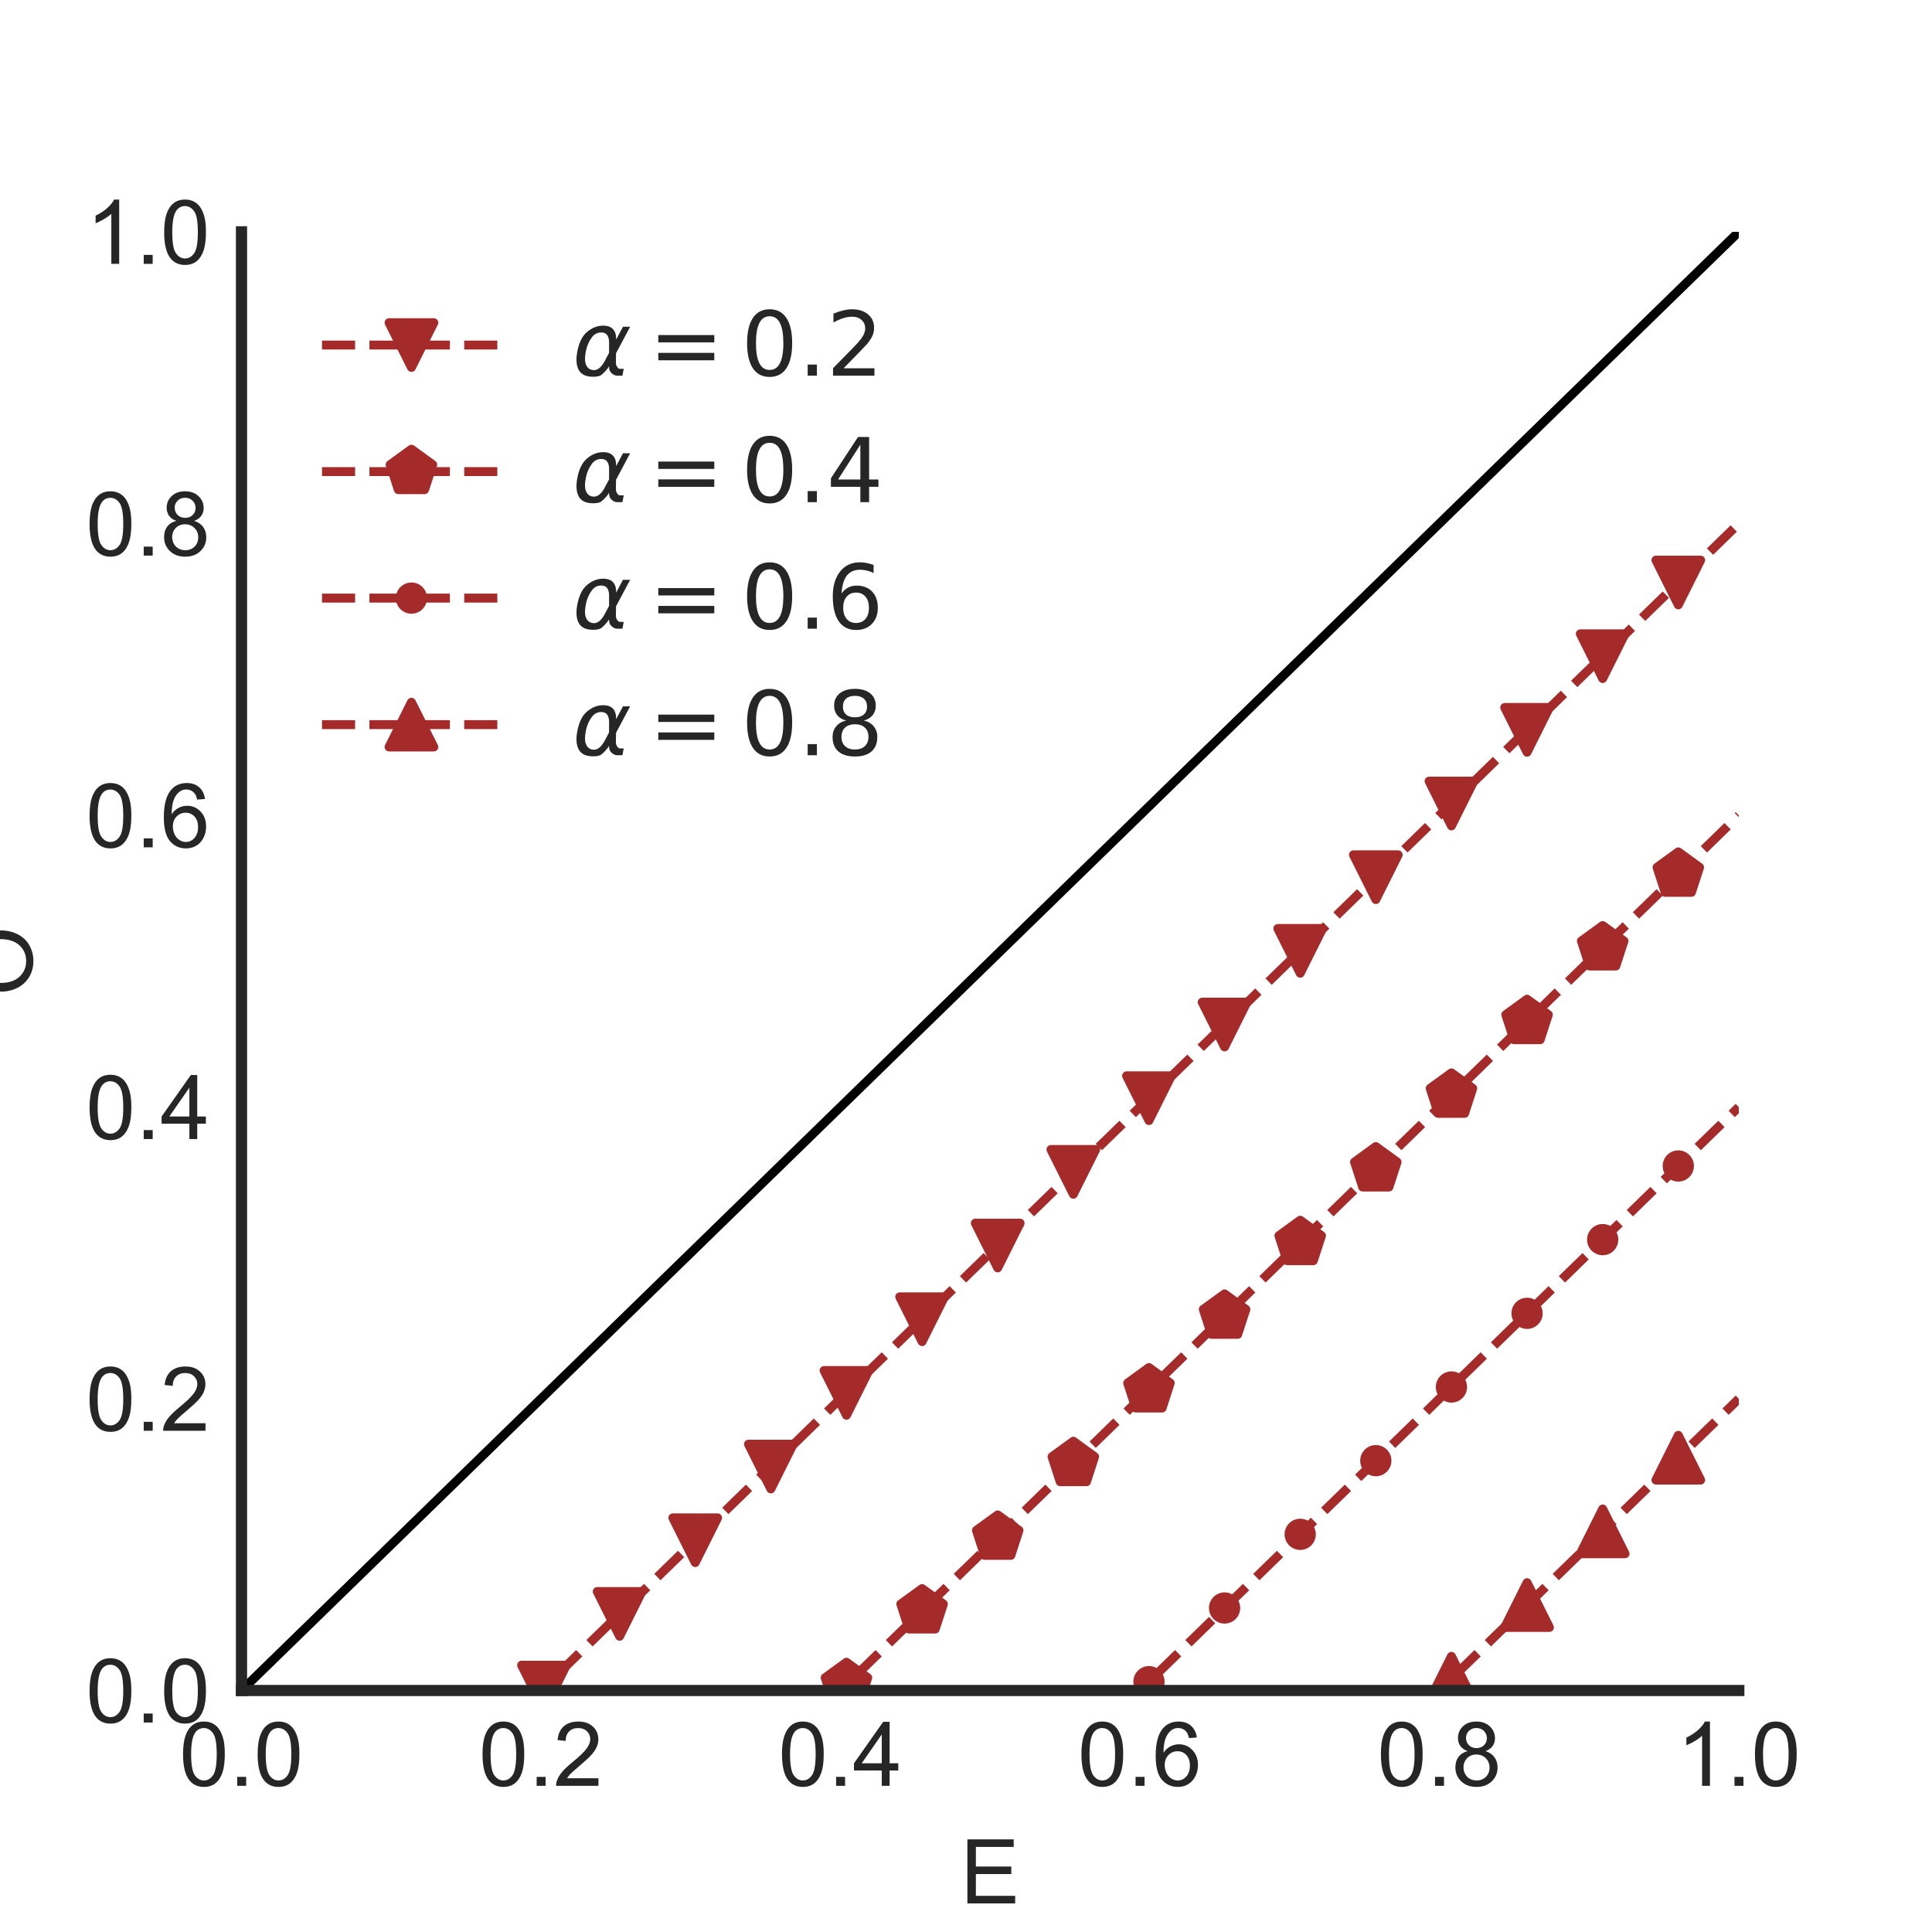 <?xml version="1.0" encoding="utf-8" standalone="no"?>
<!DOCTYPE svg PUBLIC "-//W3C//DTD SVG 1.1//EN"
  "http://www.w3.org/Graphics/SVG/1.1/DTD/svg11.dtd">
<!-- Created with matplotlib (http://matplotlib.org/) -->
<svg height="216pt" version="1.1" viewBox="0 0 216 216" width="216pt" xmlns="http://www.w3.org/2000/svg" xmlns:xlink="http://www.w3.org/1999/xlink">
 <defs>
  <style type="text/css">
*{stroke-linecap:butt;stroke-linejoin:round;}
  </style>
 </defs>
 <g id="figure_1">
  <g id="patch_1">
   <path d="M 0 216 
L 216 216 
L 216 0 
L 0 0 
z
" style="fill:none;opacity:0;"/>
  </g>
  <g id="axes_1">
   <g id="patch_2">
    <path d="M 27 189 
L 194.4 189 
L 194.4 25.92 
L 27 25.92 
z
" style="fill:none;"/>
   </g>
   <g id="line2d_1">
    <path clip-path="url(#p168c850a18)" d="M 27 189 
L 28.691 187.353 
L 30.382 185.705 
L 32.073 184.058 
L 33.764 182.411 
L 35.455 180.764 
L 37.145 179.116 
L 38.836 177.469 
L 40.527 175.822 
L 42.218 174.175 
L 43.909 172.527 
L 45.6 170.88 
L 47.291 169.233 
L 48.982 167.585 
L 50.673 165.938 
L 52.364 164.291 
L 54.055 162.644 
L 55.745 160.996 
L 57.436 159.349 
L 59.127 157.702 
L 60.818 156.055 
L 62.509 154.407 
L 64.2 152.76 
L 65.891 151.113 
L 67.582 149.465 
L 69.273 147.818 
L 70.964 146.171 
L 72.655 144.524 
L 74.345 142.876 
L 76.036 141.229 
L 77.727 139.582 
L 79.418 137.935 
L 81.109 136.287 
L 82.8 134.64 
L 84.491 132.993 
L 86.182 131.345 
L 87.873 129.698 
L 89.564 128.051 
L 91.255 126.404 
L 92.945 124.756 
L 94.636 123.109 
L 96.327 121.462 
L 98.018 119.815 
L 99.709 118.167 
L 101.4 116.52 
L 103.091 114.873 
L 104.782 113.225 
L 106.473 111.578 
L 108.164 109.931 
L 109.855 108.284 
L 111.545 106.636 
L 113.236 104.989 
L 114.927 103.342 
L 116.618 101.695 
L 118.309 100.047 
L 120 98.4 
L 121.691 96.753 
L 123.382 95.105 
L 125.073 93.458 
L 126.764 91.811 
L 128.455 90.164 
L 130.145 88.516 
L 131.836 86.869 
L 133.527 85.222 
L 135.218 83.575 
L 136.909 81.927 
L 138.6 80.28 
L 140.291 78.633 
L 141.982 76.985 
L 143.673 75.338 
L 145.364 73.691 
L 147.055 72.044 
L 148.745 70.396 
L 150.436 68.749 
L 152.127 67.102 
L 153.818 65.455 
L 155.509 63.807 
L 157.2 62.16 
L 158.891 60.513 
L 160.582 58.865 
L 162.273 57.218 
L 163.964 55.571 
L 165.655 53.924 
L 167.345 52.276 
L 169.036 50.629 
L 170.727 48.982 
L 172.418 47.335 
L 174.109 45.687 
L 175.8 44.04 
L 177.491 42.393 
L 179.182 40.745 
L 180.873 39.098 
L 182.564 37.451 
L 184.255 35.804 
L 185.945 34.156 
L 187.636 32.509 
L 189.327 30.862 
L 191.018 29.215 
L 192.709 27.567 
L 194.4 25.92 
" style="fill:none;stroke:#000000;stroke-linecap:round;"/>
   </g>
   <g id="line2d_2">
    <path clip-path="url(#p168c850a18)" d="M 31.738 217 
L 32.073 216.674 
L 33.764 215.027 
L 35.455 213.38 
L 37.145 211.732 
L 38.836 210.085 
L 40.527 208.438 
L 42.218 206.791 
L 43.909 205.143 
L 45.6 203.496 
L 47.291 201.849 
L 48.982 200.201 
L 50.673 198.554 
L 52.364 196.907 
L 54.055 195.26 
L 55.745 193.612 
L 57.436 191.965 
L 59.127 190.318 
L 60.818 188.671 
L 62.509 187.023 
L 64.2 185.376 
L 65.891 183.729 
L 67.582 182.081 
L 69.273 180.434 
L 70.964 178.787 
L 72.655 177.14 
L 74.345 175.492 
L 76.036 173.845 
L 77.727 172.198 
L 79.418 170.551 
L 81.109 168.903 
L 82.8 167.256 
L 84.491 165.609 
L 86.182 163.961 
L 87.873 162.314 
L 89.564 160.667 
L 91.255 159.02 
L 92.945 157.372 
L 94.636 155.725 
L 96.327 154.078 
L 98.018 152.431 
L 99.709 150.783 
L 101.4 149.136 
L 103.091 147.489 
L 104.782 145.841 
L 106.473 144.194 
L 108.164 142.547 
L 109.855 140.9 
L 111.545 139.252 
L 113.236 137.605 
L 114.927 135.958 
L 116.618 134.311 
L 118.309 132.663 
L 120 131.016 
L 121.691 129.369 
L 123.382 127.721 
L 125.073 126.074 
L 126.764 124.427 
L 128.455 122.78 
L 130.145 121.132 
L 131.836 119.485 
L 133.527 117.838 
L 135.218 116.191 
L 136.909 114.543 
L 138.6 112.896 
L 140.291 111.249 
L 141.982 109.601 
L 143.673 107.954 
L 145.364 106.307 
L 147.055 104.66 
L 148.745 103.012 
L 150.436 101.365 
L 152.127 99.718 
L 153.818 98.071 
L 155.509 96.423 
L 157.2 94.776 
L 158.891 93.129 
L 160.582 91.481 
L 162.273 89.834 
L 163.964 88.187 
L 165.655 86.54 
L 167.345 84.892 
L 169.036 83.245 
L 170.727 81.598 
L 172.418 79.951 
L 174.109 78.303 
L 175.8 76.656 
L 177.491 75.009 
L 179.182 73.361 
L 180.873 71.714 
L 182.564 70.067 
L 184.255 68.42 
L 185.945 66.772 
L 187.636 65.125 
L 189.327 63.478 
L 191.018 61.831 
L 192.709 60.183 
L 194.4 58.536 
" style="fill:none;stroke:#a52a2a;stroke-dasharray:3.7,1.6;stroke-dashoffset:0;"/>
    <defs>
     <path d="M -0 2.5 
L 2.5 -2.5 
L -2.5 -2.5 
z
" id="m383e0cfd76" style="stroke:#a52a2a;stroke-linejoin:miter;"/>
    </defs>
    <g clip-path="url(#p168c850a18)">
     <use style="fill:#a52a2a;stroke:#a52a2a;stroke-linejoin:miter;" x="27" xlink:href="#m383e0cfd76" y="221.616"/>
     <use style="fill:#a52a2a;stroke:#a52a2a;stroke-linejoin:miter;" x="35.455" xlink:href="#m383e0cfd76" y="213.38"/>
     <use style="fill:#a52a2a;stroke:#a52a2a;stroke-linejoin:miter;" x="43.909" xlink:href="#m383e0cfd76" y="205.143"/>
     <use style="fill:#a52a2a;stroke:#a52a2a;stroke-linejoin:miter;" x="52.364" xlink:href="#m383e0cfd76" y="196.907"/>
     <use style="fill:#a52a2a;stroke:#a52a2a;stroke-linejoin:miter;" x="60.818" xlink:href="#m383e0cfd76" y="188.671"/>
     <use style="fill:#a52a2a;stroke:#a52a2a;stroke-linejoin:miter;" x="69.273" xlink:href="#m383e0cfd76" y="180.434"/>
     <use style="fill:#a52a2a;stroke:#a52a2a;stroke-linejoin:miter;" x="77.727" xlink:href="#m383e0cfd76" y="172.198"/>
     <use style="fill:#a52a2a;stroke:#a52a2a;stroke-linejoin:miter;" x="86.182" xlink:href="#m383e0cfd76" y="163.961"/>
     <use style="fill:#a52a2a;stroke:#a52a2a;stroke-linejoin:miter;" x="94.636" xlink:href="#m383e0cfd76" y="155.725"/>
     <use style="fill:#a52a2a;stroke:#a52a2a;stroke-linejoin:miter;" x="103.091" xlink:href="#m383e0cfd76" y="147.489"/>
     <use style="fill:#a52a2a;stroke:#a52a2a;stroke-linejoin:miter;" x="111.545" xlink:href="#m383e0cfd76" y="139.252"/>
     <use style="fill:#a52a2a;stroke:#a52a2a;stroke-linejoin:miter;" x="120" xlink:href="#m383e0cfd76" y="131.016"/>
     <use style="fill:#a52a2a;stroke:#a52a2a;stroke-linejoin:miter;" x="128.455" xlink:href="#m383e0cfd76" y="122.78"/>
     <use style="fill:#a52a2a;stroke:#a52a2a;stroke-linejoin:miter;" x="136.909" xlink:href="#m383e0cfd76" y="114.543"/>
     <use style="fill:#a52a2a;stroke:#a52a2a;stroke-linejoin:miter;" x="145.364" xlink:href="#m383e0cfd76" y="106.307"/>
     <use style="fill:#a52a2a;stroke:#a52a2a;stroke-linejoin:miter;" x="153.818" xlink:href="#m383e0cfd76" y="98.071"/>
     <use style="fill:#a52a2a;stroke:#a52a2a;stroke-linejoin:miter;" x="162.273" xlink:href="#m383e0cfd76" y="89.834"/>
     <use style="fill:#a52a2a;stroke:#a52a2a;stroke-linejoin:miter;" x="170.727" xlink:href="#m383e0cfd76" y="81.598"/>
     <use style="fill:#a52a2a;stroke:#a52a2a;stroke-linejoin:miter;" x="179.182" xlink:href="#m383e0cfd76" y="73.361"/>
     <use style="fill:#a52a2a;stroke:#a52a2a;stroke-linejoin:miter;" x="187.636" xlink:href="#m383e0cfd76" y="65.125"/>
    </g>
   </g>
   <g id="line2d_3">
    <path clip-path="url(#p168c850a18)" d="M 65.218 217 
L 65.891 216.345 
L 67.582 214.697 
L 69.273 213.05 
L 70.964 211.403 
L 72.655 209.756 
L 74.345 208.108 
L 76.036 206.461 
L 77.727 204.814 
L 79.418 203.167 
L 81.109 201.519 
L 82.8 199.872 
L 84.491 198.225 
L 86.182 196.577 
L 87.873 194.93 
L 89.564 193.283 
L 91.255 191.636 
L 92.945 189.988 
L 94.636 188.341 
L 96.327 186.694 
L 98.018 185.047 
L 99.709 183.399 
L 101.4 181.752 
L 103.091 180.105 
L 104.782 178.457 
L 106.473 176.81 
L 108.164 175.163 
L 109.855 173.516 
L 111.545 171.868 
L 113.236 170.221 
L 114.927 168.574 
L 116.618 166.927 
L 118.309 165.279 
L 120 163.632 
L 121.691 161.985 
L 123.382 160.337 
L 125.073 158.69 
L 126.764 157.043 
L 128.455 155.396 
L 130.145 153.748 
L 131.836 152.101 
L 133.527 150.454 
L 135.218 148.807 
L 136.909 147.159 
L 138.6 145.512 
L 140.291 143.865 
L 141.982 142.217 
L 143.673 140.57 
L 145.364 138.923 
L 147.055 137.276 
L 148.745 135.628 
L 150.436 133.981 
L 152.127 132.334 
L 153.818 130.687 
L 155.509 129.039 
L 157.2 127.392 
L 158.891 125.745 
L 160.582 124.097 
L 162.273 122.45 
L 163.964 120.803 
L 165.655 119.156 
L 167.345 117.508 
L 169.036 115.861 
L 170.727 114.214 
L 172.418 112.567 
L 174.109 110.919 
L 175.8 109.272 
L 177.491 107.625 
L 179.182 105.977 
L 180.873 104.33 
L 182.564 102.683 
L 184.255 101.036 
L 185.945 99.388 
L 187.636 97.741 
L 189.327 96.094 
L 191.018 94.447 
L 192.709 92.799 
L 194.4 91.152 
" style="fill:none;stroke:#a52a2a;stroke-dasharray:3.7,1.6;stroke-dashoffset:0;"/>
    <defs>
     <path d="M 0 -2.5 
L -2.378 -0.773 
L -1.469 2.023 
L 1.469 2.023 
L 2.378 -0.773 
z
" id="mb0b0813539" style="stroke:#a52a2a;stroke-linejoin:miter;"/>
    </defs>
    <g clip-path="url(#p168c850a18)">
     <use style="fill:#a52a2a;stroke:#a52a2a;stroke-linejoin:miter;" x="27" xlink:href="#mb0b0813539" y="254.232"/>
     <use style="fill:#a52a2a;stroke:#a52a2a;stroke-linejoin:miter;" x="35.455" xlink:href="#mb0b0813539" y="245.996"/>
     <use style="fill:#a52a2a;stroke:#a52a2a;stroke-linejoin:miter;" x="43.909" xlink:href="#mb0b0813539" y="237.759"/>
     <use style="fill:#a52a2a;stroke:#a52a2a;stroke-linejoin:miter;" x="52.364" xlink:href="#mb0b0813539" y="229.523"/>
     <use style="fill:#a52a2a;stroke:#a52a2a;stroke-linejoin:miter;" x="60.818" xlink:href="#mb0b0813539" y="221.287"/>
     <use style="fill:#a52a2a;stroke:#a52a2a;stroke-linejoin:miter;" x="69.273" xlink:href="#mb0b0813539" y="213.05"/>
     <use style="fill:#a52a2a;stroke:#a52a2a;stroke-linejoin:miter;" x="77.727" xlink:href="#mb0b0813539" y="204.814"/>
     <use style="fill:#a52a2a;stroke:#a52a2a;stroke-linejoin:miter;" x="86.182" xlink:href="#mb0b0813539" y="196.577"/>
     <use style="fill:#a52a2a;stroke:#a52a2a;stroke-linejoin:miter;" x="94.636" xlink:href="#mb0b0813539" y="188.341"/>
     <use style="fill:#a52a2a;stroke:#a52a2a;stroke-linejoin:miter;" x="103.091" xlink:href="#mb0b0813539" y="180.105"/>
     <use style="fill:#a52a2a;stroke:#a52a2a;stroke-linejoin:miter;" x="111.545" xlink:href="#mb0b0813539" y="171.868"/>
     <use style="fill:#a52a2a;stroke:#a52a2a;stroke-linejoin:miter;" x="120" xlink:href="#mb0b0813539" y="163.632"/>
     <use style="fill:#a52a2a;stroke:#a52a2a;stroke-linejoin:miter;" x="128.455" xlink:href="#mb0b0813539" y="155.396"/>
     <use style="fill:#a52a2a;stroke:#a52a2a;stroke-linejoin:miter;" x="136.909" xlink:href="#mb0b0813539" y="147.159"/>
     <use style="fill:#a52a2a;stroke:#a52a2a;stroke-linejoin:miter;" x="145.364" xlink:href="#mb0b0813539" y="138.923"/>
     <use style="fill:#a52a2a;stroke:#a52a2a;stroke-linejoin:miter;" x="153.818" xlink:href="#mb0b0813539" y="130.687"/>
     <use style="fill:#a52a2a;stroke:#a52a2a;stroke-linejoin:miter;" x="162.273" xlink:href="#mb0b0813539" y="122.45"/>
     <use style="fill:#a52a2a;stroke:#a52a2a;stroke-linejoin:miter;" x="170.727" xlink:href="#mb0b0813539" y="114.214"/>
     <use style="fill:#a52a2a;stroke:#a52a2a;stroke-linejoin:miter;" x="179.182" xlink:href="#mb0b0813539" y="105.977"/>
     <use style="fill:#a52a2a;stroke:#a52a2a;stroke-linejoin:miter;" x="187.636" xlink:href="#mb0b0813539" y="97.741"/>
    </g>
   </g>
   <g id="line2d_4">
    <path clip-path="url(#p168c850a18)" d="M 98.698 217 
L 99.709 216.015 
L 101.4 214.368 
L 103.091 212.721 
L 104.782 211.073 
L 106.473 209.426 
L 108.164 207.779 
L 109.855 206.132 
L 111.545 204.484 
L 113.236 202.837 
L 114.927 201.19 
L 116.618 199.543 
L 118.309 197.895 
L 120 196.248 
L 121.691 194.601 
L 123.382 192.953 
L 125.073 191.306 
L 126.764 189.659 
L 128.455 188.012 
L 130.145 186.364 
L 131.836 184.717 
L 133.527 183.07 
L 135.218 181.423 
L 136.909 179.775 
L 138.6 178.128 
L 140.291 176.481 
L 141.982 174.833 
L 143.673 173.186 
L 145.364 171.539 
L 147.055 169.892 
L 148.745 168.244 
L 150.436 166.597 
L 152.127 164.95 
L 153.818 163.303 
L 155.509 161.655 
L 157.2 160.008 
L 158.891 158.361 
L 160.582 156.713 
L 162.273 155.066 
L 163.964 153.419 
L 165.655 151.772 
L 167.345 150.124 
L 169.036 148.477 
L 170.727 146.83 
L 172.418 145.183 
L 174.109 143.535 
L 175.8 141.888 
L 177.491 140.241 
L 179.182 138.593 
L 180.873 136.946 
L 182.564 135.299 
L 184.255 133.652 
L 185.945 132.004 
L 187.636 130.357 
L 189.327 128.71 
L 191.018 127.063 
L 192.709 125.415 
L 194.4 123.768 
" style="fill:none;stroke:#a52a2a;stroke-dasharray:3.7,1.6;stroke-dashoffset:0;"/>
    <defs>
     <path d="M 0 1.25 
C 0.332 1.25 0.649 1.118 0.884 0.884 
C 1.118 0.649 1.25 0.332 1.25 0 
C 1.25 -0.332 1.118 -0.649 0.884 -0.884 
C 0.649 -1.118 0.332 -1.25 0 -1.25 
C -0.332 -1.25 -0.649 -1.118 -0.884 -0.884 
C -1.118 -0.649 -1.25 -0.332 -1.25 0 
C -1.25 0.332 -1.118 0.649 -0.884 0.884 
C -0.649 1.118 -0.332 1.25 0 1.25 
z
" id="m3b4fd048f1" style="stroke:#a52a2a;"/>
    </defs>
    <g clip-path="url(#p168c850a18)">
     <use style="fill:#a52a2a;stroke:#a52a2a;" x="27" xlink:href="#m3b4fd048f1" y="286.848"/>
     <use style="fill:#a52a2a;stroke:#a52a2a;" x="35.455" xlink:href="#m3b4fd048f1" y="278.612"/>
     <use style="fill:#a52a2a;stroke:#a52a2a;" x="43.909" xlink:href="#m3b4fd048f1" y="270.375"/>
     <use style="fill:#a52a2a;stroke:#a52a2a;" x="52.364" xlink:href="#m3b4fd048f1" y="262.139"/>
     <use style="fill:#a52a2a;stroke:#a52a2a;" x="60.818" xlink:href="#m3b4fd048f1" y="253.903"/>
     <use style="fill:#a52a2a;stroke:#a52a2a;" x="69.273" xlink:href="#m3b4fd048f1" y="245.666"/>
     <use style="fill:#a52a2a;stroke:#a52a2a;" x="77.727" xlink:href="#m3b4fd048f1" y="237.43"/>
     <use style="fill:#a52a2a;stroke:#a52a2a;" x="86.182" xlink:href="#m3b4fd048f1" y="229.193"/>
     <use style="fill:#a52a2a;stroke:#a52a2a;" x="94.636" xlink:href="#m3b4fd048f1" y="220.957"/>
     <use style="fill:#a52a2a;stroke:#a52a2a;" x="103.091" xlink:href="#m3b4fd048f1" y="212.721"/>
     <use style="fill:#a52a2a;stroke:#a52a2a;" x="111.545" xlink:href="#m3b4fd048f1" y="204.484"/>
     <use style="fill:#a52a2a;stroke:#a52a2a;" x="120" xlink:href="#m3b4fd048f1" y="196.248"/>
     <use style="fill:#a52a2a;stroke:#a52a2a;" x="128.455" xlink:href="#m3b4fd048f1" y="188.012"/>
     <use style="fill:#a52a2a;stroke:#a52a2a;" x="136.909" xlink:href="#m3b4fd048f1" y="179.775"/>
     <use style="fill:#a52a2a;stroke:#a52a2a;" x="145.364" xlink:href="#m3b4fd048f1" y="171.539"/>
     <use style="fill:#a52a2a;stroke:#a52a2a;" x="153.818" xlink:href="#m3b4fd048f1" y="163.303"/>
     <use style="fill:#a52a2a;stroke:#a52a2a;" x="162.273" xlink:href="#m3b4fd048f1" y="155.066"/>
     <use style="fill:#a52a2a;stroke:#a52a2a;" x="170.727" xlink:href="#m3b4fd048f1" y="146.83"/>
     <use style="fill:#a52a2a;stroke:#a52a2a;" x="179.182" xlink:href="#m3b4fd048f1" y="138.593"/>
     <use style="fill:#a52a2a;stroke:#a52a2a;" x="187.636" xlink:href="#m3b4fd048f1" y="130.357"/>
    </g>
   </g>
   <g id="line2d_5">
    <path clip-path="url(#p168c850a18)" d="M 132.178 217 
L 133.527 215.686 
L 135.218 214.039 
L 136.909 212.391 
L 138.6 210.744 
L 140.291 209.097 
L 141.982 207.449 
L 143.673 205.802 
L 145.364 204.155 
L 147.055 202.508 
L 148.745 200.86 
L 150.436 199.213 
L 152.127 197.566 
L 153.818 195.919 
L 155.509 194.271 
L 157.2 192.624 
L 158.891 190.977 
L 160.582 189.329 
L 162.273 187.682 
L 163.964 186.035 
L 165.655 184.388 
L 167.345 182.74 
L 169.036 181.093 
L 170.727 179.446 
L 172.418 177.799 
L 174.109 176.151 
L 175.8 174.504 
L 177.491 172.857 
L 179.182 171.209 
L 180.873 169.562 
L 182.564 167.915 
L 184.255 166.268 
L 185.945 164.62 
L 187.636 162.973 
L 189.327 161.326 
L 191.018 159.679 
L 192.709 158.031 
L 194.4 156.384 
" style="fill:none;stroke:#a52a2a;stroke-dasharray:3.7,1.6;stroke-dashoffset:0;"/>
    <defs>
     <path d="M 0 -2.5 
L -2.5 2.5 
L 2.5 2.5 
z
" id="m8cb37c0031" style="stroke:#a52a2a;stroke-linejoin:miter;"/>
    </defs>
    <g clip-path="url(#p168c850a18)">
     <use style="fill:#a52a2a;stroke:#a52a2a;stroke-linejoin:miter;" x="27" xlink:href="#m8cb37c0031" y="319.464"/>
     <use style="fill:#a52a2a;stroke:#a52a2a;stroke-linejoin:miter;" x="35.455" xlink:href="#m8cb37c0031" y="311.228"/>
     <use style="fill:#a52a2a;stroke:#a52a2a;stroke-linejoin:miter;" x="43.909" xlink:href="#m8cb37c0031" y="302.991"/>
     <use style="fill:#a52a2a;stroke:#a52a2a;stroke-linejoin:miter;" x="52.364" xlink:href="#m8cb37c0031" y="294.755"/>
     <use style="fill:#a52a2a;stroke:#a52a2a;stroke-linejoin:miter;" x="60.818" xlink:href="#m8cb37c0031" y="286.519"/>
     <use style="fill:#a52a2a;stroke:#a52a2a;stroke-linejoin:miter;" x="69.273" xlink:href="#m8cb37c0031" y="278.282"/>
     <use style="fill:#a52a2a;stroke:#a52a2a;stroke-linejoin:miter;" x="77.727" xlink:href="#m8cb37c0031" y="270.046"/>
     <use style="fill:#a52a2a;stroke:#a52a2a;stroke-linejoin:miter;" x="86.182" xlink:href="#m8cb37c0031" y="261.809"/>
     <use style="fill:#a52a2a;stroke:#a52a2a;stroke-linejoin:miter;" x="94.636" xlink:href="#m8cb37c0031" y="253.573"/>
     <use style="fill:#a52a2a;stroke:#a52a2a;stroke-linejoin:miter;" x="103.091" xlink:href="#m8cb37c0031" y="245.337"/>
     <use style="fill:#a52a2a;stroke:#a52a2a;stroke-linejoin:miter;" x="111.545" xlink:href="#m8cb37c0031" y="237.1"/>
     <use style="fill:#a52a2a;stroke:#a52a2a;stroke-linejoin:miter;" x="120" xlink:href="#m8cb37c0031" y="228.864"/>
     <use style="fill:#a52a2a;stroke:#a52a2a;stroke-linejoin:miter;" x="128.455" xlink:href="#m8cb37c0031" y="220.628"/>
     <use style="fill:#a52a2a;stroke:#a52a2a;stroke-linejoin:miter;" x="136.909" xlink:href="#m8cb37c0031" y="212.391"/>
     <use style="fill:#a52a2a;stroke:#a52a2a;stroke-linejoin:miter;" x="145.364" xlink:href="#m8cb37c0031" y="204.155"/>
     <use style="fill:#a52a2a;stroke:#a52a2a;stroke-linejoin:miter;" x="153.818" xlink:href="#m8cb37c0031" y="195.919"/>
     <use style="fill:#a52a2a;stroke:#a52a2a;stroke-linejoin:miter;" x="162.273" xlink:href="#m8cb37c0031" y="187.682"/>
     <use style="fill:#a52a2a;stroke:#a52a2a;stroke-linejoin:miter;" x="170.727" xlink:href="#m8cb37c0031" y="179.446"/>
     <use style="fill:#a52a2a;stroke:#a52a2a;stroke-linejoin:miter;" x="179.182" xlink:href="#m8cb37c0031" y="171.209"/>
     <use style="fill:#a52a2a;stroke:#a52a2a;stroke-linejoin:miter;" x="187.636" xlink:href="#m8cb37c0031" y="162.973"/>
    </g>
   </g>
   <g id="patch_3">
    <path d="M 27 189 
L 27 25.92 
" style="fill:none;stroke:#262626;stroke-linecap:square;stroke-linejoin:miter;stroke-width:1.25;"/>
   </g>
   <g id="patch_4">
    <path d="M 27 189 
L 194.4 189 
" style="fill:none;stroke:#262626;stroke-linecap:square;stroke-linejoin:miter;stroke-width:1.25;"/>
   </g>
   <g id="matplotlib.axis_1">
    <g id="xtick_1">
     <g id="line2d_6"/>
     <g id="text_1">
      <!-- 0.0 -->
      <defs>
       <path d="M 4.156 35.297 
Q 4.156 48 6.766 55.734 
Q 9.375 63.484 14.516 67.672 
Q 19.672 71.875 27.484 71.875 
Q 33.25 71.875 37.594 69.547 
Q 41.938 67.234 44.766 62.859 
Q 47.609 58.5 49.219 52.219 
Q 50.828 45.953 50.828 35.297 
Q 50.828 22.703 48.234 14.969 
Q 45.656 7.234 40.5 3 
Q 35.359 -1.219 27.484 -1.219 
Q 17.141 -1.219 11.234 6.203 
Q 4.156 15.141 4.156 35.297 
z
M 13.188 35.297 
Q 13.188 17.672 17.312 11.828 
Q 21.438 6 27.484 6 
Q 33.547 6 37.672 11.859 
Q 41.797 17.719 41.797 35.297 
Q 41.797 52.984 37.672 58.781 
Q 33.547 64.594 27.391 64.594 
Q 21.344 64.594 17.719 59.469 
Q 13.188 52.938 13.188 35.297 
z
" id="ArialMT-30"/>
       <path d="M 9.078 0 
L 9.078 10.016 
L 19.094 10.016 
L 19.094 0 
z
" id="ArialMT-2e"/>
      </defs>
      <g style="fill:#262626;" transform="translate(20.05 199.658)scale(0.1 -0.1)">
       <use xlink:href="#ArialMT-30"/>
       <use x="55.615" xlink:href="#ArialMT-2e"/>
       <use x="83.398" xlink:href="#ArialMT-30"/>
      </g>
     </g>
    </g>
    <g id="xtick_2">
     <g id="line2d_7"/>
     <g id="text_2">
      <!-- 0.2 -->
      <defs>
       <path d="M 50.344 8.453 
L 50.344 0 
L 3.031 0 
Q 2.938 3.172 4.047 6.109 
Q 5.859 10.938 9.828 15.625 
Q 13.812 20.312 21.344 26.469 
Q 33.016 36.031 37.109 41.625 
Q 41.219 47.219 41.219 52.203 
Q 41.219 57.422 37.469 61 
Q 33.734 64.594 27.734 64.594 
Q 21.391 64.594 17.578 60.781 
Q 13.766 56.984 13.719 50.25 
L 4.688 51.172 
Q 5.609 61.281 11.656 66.578 
Q 17.719 71.875 27.938 71.875 
Q 38.234 71.875 44.234 66.156 
Q 50.25 60.453 50.25 52 
Q 50.25 47.703 48.484 43.547 
Q 46.734 39.406 42.656 34.812 
Q 38.578 30.219 29.109 22.219 
Q 21.188 15.578 18.938 13.203 
Q 16.703 10.844 15.234 8.453 
z
" id="ArialMT-32"/>
      </defs>
      <g style="fill:#262626;" transform="translate(53.53 199.658)scale(0.1 -0.1)">
       <use xlink:href="#ArialMT-30"/>
       <use x="55.615" xlink:href="#ArialMT-2e"/>
       <use x="83.398" xlink:href="#ArialMT-32"/>
      </g>
     </g>
    </g>
    <g id="xtick_3">
     <g id="line2d_8"/>
     <g id="text_3">
      <!-- 0.4 -->
      <defs>
       <path d="M 32.328 0 
L 32.328 17.141 
L 1.266 17.141 
L 1.266 25.203 
L 33.938 71.578 
L 41.109 71.578 
L 41.109 25.203 
L 50.781 25.203 
L 50.781 17.141 
L 41.109 17.141 
L 41.109 0 
z
M 32.328 25.203 
L 32.328 57.469 
L 9.906 25.203 
z
" id="ArialMT-34"/>
      </defs>
      <g style="fill:#262626;" transform="translate(87.01 199.658)scale(0.1 -0.1)">
       <use xlink:href="#ArialMT-30"/>
       <use x="55.615" xlink:href="#ArialMT-2e"/>
       <use x="83.398" xlink:href="#ArialMT-34"/>
      </g>
     </g>
    </g>
    <g id="xtick_4">
     <g id="line2d_9"/>
     <g id="text_4">
      <!-- 0.6 -->
      <defs>
       <path d="M 49.75 54.047 
L 41.016 53.375 
Q 39.844 58.547 37.703 60.891 
Q 34.125 64.656 28.906 64.656 
Q 24.703 64.656 21.531 62.312 
Q 17.391 59.281 14.984 53.469 
Q 12.594 47.656 12.5 36.922 
Q 15.672 41.75 20.266 44.094 
Q 24.859 46.438 29.891 46.438 
Q 38.672 46.438 44.844 39.969 
Q 51.031 33.5 51.031 23.25 
Q 51.031 16.5 48.125 10.719 
Q 45.219 4.938 40.141 1.859 
Q 35.062 -1.219 28.609 -1.219 
Q 17.625 -1.219 10.688 6.859 
Q 3.766 14.938 3.766 33.5 
Q 3.766 54.25 11.422 63.672 
Q 18.109 71.875 29.438 71.875 
Q 37.891 71.875 43.281 67.141 
Q 48.688 62.406 49.75 54.047 
z
M 13.875 23.188 
Q 13.875 18.656 15.797 14.5 
Q 17.719 10.359 21.188 8.172 
Q 24.656 6 28.469 6 
Q 34.031 6 38.031 10.484 
Q 42.047 14.984 42.047 22.703 
Q 42.047 30.125 38.078 34.391 
Q 34.125 38.672 28.125 38.672 
Q 22.172 38.672 18.016 34.391 
Q 13.875 30.125 13.875 23.188 
z
" id="ArialMT-36"/>
      </defs>
      <g style="fill:#262626;" transform="translate(120.49 199.658)scale(0.1 -0.1)">
       <use xlink:href="#ArialMT-30"/>
       <use x="55.615" xlink:href="#ArialMT-2e"/>
       <use x="83.398" xlink:href="#ArialMT-36"/>
      </g>
     </g>
    </g>
    <g id="xtick_5">
     <g id="line2d_10"/>
     <g id="text_5">
      <!-- 0.8 -->
      <defs>
       <path d="M 17.672 38.812 
Q 12.203 40.828 9.562 44.531 
Q 6.938 48.25 6.938 53.422 
Q 6.938 61.234 12.547 66.547 
Q 18.172 71.875 27.484 71.875 
Q 36.859 71.875 42.578 66.422 
Q 48.297 60.984 48.297 53.172 
Q 48.297 48.188 45.672 44.5 
Q 43.062 40.828 37.75 38.812 
Q 44.344 36.672 47.781 31.875 
Q 51.219 27.094 51.219 20.453 
Q 51.219 11.281 44.719 5.031 
Q 38.234 -1.219 27.641 -1.219 
Q 17.047 -1.219 10.547 5.047 
Q 4.047 11.328 4.047 20.703 
Q 4.047 27.688 7.594 32.391 
Q 11.141 37.109 17.672 38.812 
z
M 15.922 53.719 
Q 15.922 48.641 19.188 45.406 
Q 22.469 42.188 27.688 42.188 
Q 32.766 42.188 36.016 45.375 
Q 39.266 48.578 39.266 53.219 
Q 39.266 58.062 35.906 61.359 
Q 32.562 64.656 27.594 64.656 
Q 22.562 64.656 19.234 61.422 
Q 15.922 58.203 15.922 53.719 
z
M 13.094 20.656 
Q 13.094 16.891 14.875 13.375 
Q 16.656 9.859 20.172 7.922 
Q 23.688 6 27.734 6 
Q 34.031 6 38.125 10.047 
Q 42.234 14.109 42.234 20.359 
Q 42.234 26.703 38.016 30.859 
Q 33.797 35.016 27.438 35.016 
Q 21.234 35.016 17.156 30.906 
Q 13.094 26.812 13.094 20.656 
z
" id="ArialMT-38"/>
      </defs>
      <g style="fill:#262626;" transform="translate(153.97 199.658)scale(0.1 -0.1)">
       <use xlink:href="#ArialMT-30"/>
       <use x="55.615" xlink:href="#ArialMT-2e"/>
       <use x="83.398" xlink:href="#ArialMT-38"/>
      </g>
     </g>
    </g>
    <g id="xtick_6">
     <g id="line2d_11"/>
     <g id="text_6">
      <!-- 1.0 -->
      <defs>
       <path d="M 37.25 0 
L 28.469 0 
L 28.469 56 
Q 25.297 52.984 20.141 49.953 
Q 14.984 46.922 10.891 45.406 
L 10.891 53.906 
Q 18.266 57.375 23.781 62.297 
Q 29.297 67.234 31.594 71.875 
L 37.25 71.875 
z
" id="ArialMT-31"/>
      </defs>
      <g style="fill:#262626;" transform="translate(187.45 199.658)scale(0.1 -0.1)">
       <use xlink:href="#ArialMT-31"/>
       <use x="55.615" xlink:href="#ArialMT-2e"/>
       <use x="83.398" xlink:href="#ArialMT-30"/>
      </g>
     </g>
    </g>
    <g id="text_7">
     <!-- E -->
     <defs>
      <path d="M 7.906 0 
L 7.906 71.578 
L 59.672 71.578 
L 59.672 63.141 
L 17.391 63.141 
L 17.391 41.219 
L 56.984 41.219 
L 56.984 32.812 
L 17.391 32.812 
L 17.391 8.453 
L 61.328 8.453 
L 61.328 0 
z
" id="ArialMT-45"/>
     </defs>
     <g style="fill:#262626;" transform="translate(107.365 212.803)scale(0.1 -0.1)">
      <use xlink:href="#ArialMT-45"/>
     </g>
    </g>
   </g>
   <g id="matplotlib.axis_2">
    <g id="ytick_1">
     <g id="line2d_12"/>
     <g id="text_8">
      <!-- 0.0 -->
      <g style="fill:#262626;" transform="translate(9.6 192.579)scale(0.1 -0.1)">
       <use xlink:href="#ArialMT-30"/>
       <use x="55.615" xlink:href="#ArialMT-2e"/>
       <use x="83.398" xlink:href="#ArialMT-30"/>
      </g>
     </g>
    </g>
    <g id="ytick_2">
     <g id="line2d_13"/>
     <g id="text_9">
      <!-- 0.2 -->
      <g style="fill:#262626;" transform="translate(9.6 159.963)scale(0.1 -0.1)">
       <use xlink:href="#ArialMT-30"/>
       <use x="55.615" xlink:href="#ArialMT-2e"/>
       <use x="83.398" xlink:href="#ArialMT-32"/>
      </g>
     </g>
    </g>
    <g id="ytick_3">
     <g id="line2d_14"/>
     <g id="text_10">
      <!-- 0.4 -->
      <g style="fill:#262626;" transform="translate(9.6 127.347)scale(0.1 -0.1)">
       <use xlink:href="#ArialMT-30"/>
       <use x="55.615" xlink:href="#ArialMT-2e"/>
       <use x="83.398" xlink:href="#ArialMT-34"/>
      </g>
     </g>
    </g>
    <g id="ytick_4">
     <g id="line2d_15"/>
     <g id="text_11">
      <!-- 0.6 -->
      <g style="fill:#262626;" transform="translate(9.6 94.731)scale(0.1 -0.1)">
       <use xlink:href="#ArialMT-30"/>
       <use x="55.615" xlink:href="#ArialMT-2e"/>
       <use x="83.398" xlink:href="#ArialMT-36"/>
      </g>
     </g>
    </g>
    <g id="ytick_5">
     <g id="line2d_16"/>
     <g id="text_12">
      <!-- 0.8 -->
      <g style="fill:#262626;" transform="translate(9.6 62.115)scale(0.1 -0.1)">
       <use xlink:href="#ArialMT-30"/>
       <use x="55.615" xlink:href="#ArialMT-2e"/>
       <use x="83.398" xlink:href="#ArialMT-38"/>
      </g>
     </g>
    </g>
    <g id="ytick_6">
     <g id="line2d_17"/>
     <g id="text_13">
      <!-- 1.0 -->
      <g style="fill:#262626;" transform="translate(9.6 29.499)scale(0.1 -0.1)">
       <use xlink:href="#ArialMT-31"/>
       <use x="55.615" xlink:href="#ArialMT-2e"/>
       <use x="83.398" xlink:href="#ArialMT-30"/>
      </g>
     </g>
    </g>
    <g id="text_14">
     <!-- O -->
     <defs>
      <path d="M 4.828 34.859 
Q 4.828 52.688 14.391 62.766 
Q 23.969 72.859 39.109 72.859 
Q 49.031 72.859 56.984 68.109 
Q 64.938 63.375 69.109 54.906 
Q 73.297 46.438 73.297 35.688 
Q 73.297 24.812 68.891 16.219 
Q 64.5 7.625 56.438 3.203 
Q 48.391 -1.219 39.062 -1.219 
Q 28.953 -1.219 20.984 3.656 
Q 13.031 8.547 8.922 16.984 
Q 4.828 25.438 4.828 34.859 
z
M 14.594 34.719 
Q 14.594 21.781 21.547 14.328 
Q 28.516 6.891 39.016 6.891 
Q 49.703 6.891 56.609 14.406 
Q 63.531 21.922 63.531 35.75 
Q 63.531 44.484 60.578 51 
Q 57.625 57.516 51.922 61.109 
Q 46.234 64.703 39.156 64.703 
Q 29.109 64.703 21.844 57.781 
Q 14.594 50.875 14.594 34.719 
z
" id="ArialMT-4f"/>
     </defs>
     <g style="fill:#262626;" transform="translate(3.612 111.349)rotate(-90)scale(0.1 -0.1)">
      <use xlink:href="#ArialMT-4f"/>
     </g>
    </g>
   </g>
   <g id="legend_1">
    <g id="line2d_18">
     <path d="M 36 38.578 
L 56 38.578 
" style="fill:none;stroke:#a52a2a;stroke-dasharray:3.7,1.6;stroke-dashoffset:0;"/>
    </g>
    <g id="line2d_19">
     <g>
      <use style="fill:#a52a2a;stroke:#a52a2a;stroke-linejoin:miter;" x="46" xlink:href="#m383e0cfd76" y="38.578"/>
     </g>
    </g>
    <g id="text_15">
     <!-- $\alpha = 0.2$ -->
     <defs>
      <path d="M 40.922 25.438 
L 40.969 36.719 
Q 41.016 48.25 32.328 48.297 
Q 25.828 48.344 21.781 42.922 
Q 16.703 36.234 14.984 27.297 
Q 12.891 16.547 15.531 11.422 
Q 18.266 6.203 24.172 6.203 
Q 30.719 6.203 36.234 16.609 
z
M 33.844 55.906 
Q 49.078 56.156 48.875 40.375 
Q 48.875 40.375 56.5 54.688 
L 64.5 54.688 
L 48.734 25.047 
L 48.578 14.359 
Q 48.578 11.969 49.906 9.969 
Q 51.422 7.625 52.984 7.625 
L 57.328 7.625 
L 55.859 0 
L 50.438 0 
Q 45.844 0 42.531 4.109 
Q 40.969 6.156 40.922 10.453 
Q 37.75 5.219 32.281 0.781 
Q 29.688 -1.266 22.703 -1.219 
Q 11.281 -1.125 7.125 6.203 
Q 2.875 13.812 5.516 27.297 
Q 8.344 41.797 15.766 48.391 
Q 24.125 55.766 33.844 55.906 
z
" id="DejaVuSans-Oblique-3b1"/>
      <path d="M 10.594 45.406 
L 73.188 45.406 
L 73.188 37.203 
L 10.594 37.203 
z
M 10.594 25.484 
L 73.188 25.484 
L 73.188 17.188 
L 10.594 17.188 
z
" id="DejaVuSans-3d"/>
      <path d="M 31.781 66.406 
Q 24.172 66.406 20.328 58.906 
Q 16.5 51.422 16.5 36.375 
Q 16.5 21.391 20.328 13.891 
Q 24.172 6.391 31.781 6.391 
Q 39.453 6.391 43.281 13.891 
Q 47.125 21.391 47.125 36.375 
Q 47.125 51.422 43.281 58.906 
Q 39.453 66.406 31.781 66.406 
z
M 31.781 74.219 
Q 44.047 74.219 50.516 64.516 
Q 56.984 54.828 56.984 36.375 
Q 56.984 17.969 50.516 8.266 
Q 44.047 -1.422 31.781 -1.422 
Q 19.531 -1.422 13.062 8.266 
Q 6.594 17.969 6.594 36.375 
Q 6.594 54.828 13.062 64.516 
Q 19.531 74.219 31.781 74.219 
z
" id="DejaVuSans-30"/>
      <path d="M 10.688 12.406 
L 21 12.406 
L 21 0 
L 10.688 0 
z
" id="DejaVuSans-2e"/>
      <path d="M 19.188 8.297 
L 53.609 8.297 
L 53.609 0 
L 7.328 0 
L 7.328 8.297 
Q 12.938 14.109 22.625 23.891 
Q 32.328 33.688 34.812 36.531 
Q 39.547 41.844 41.422 45.531 
Q 43.312 49.219 43.312 52.781 
Q 43.312 58.594 39.234 62.25 
Q 35.156 65.922 28.609 65.922 
Q 23.969 65.922 18.812 64.312 
Q 13.672 62.703 7.812 59.422 
L 7.812 69.391 
Q 13.766 71.781 18.938 73 
Q 24.125 74.219 28.422 74.219 
Q 39.75 74.219 46.484 68.547 
Q 53.219 62.891 53.219 53.422 
Q 53.219 48.922 51.531 44.891 
Q 49.859 40.875 45.406 35.406 
Q 44.188 33.984 37.641 27.219 
Q 31.109 20.453 19.188 8.297 
z
" id="DejaVuSans-32"/>
     </defs>
     <g style="fill:#262626;" transform="translate(64 42.078)scale(0.1 -0.1)">
      <use transform="translate(0 0.781)" xlink:href="#DejaVuSans-Oblique-3b1"/>
      <use transform="translate(85.4 0.781)" xlink:href="#DejaVuSans-3d"/>
      <use transform="translate(188.672 0.781)" xlink:href="#DejaVuSans-30"/>
      <use transform="translate(252.295 0.781)" xlink:href="#DejaVuSans-2e"/>
      <use transform="translate(284.004 0.781)" xlink:href="#DejaVuSans-32"/>
     </g>
    </g>
    <g id="line2d_20">
     <path d="M 36 52.723 
L 56 52.723 
" style="fill:none;stroke:#a52a2a;stroke-dasharray:3.7,1.6;stroke-dashoffset:0;"/>
    </g>
    <g id="line2d_21">
     <g>
      <use style="fill:#a52a2a;stroke:#a52a2a;stroke-linejoin:miter;" x="46" xlink:href="#mb0b0813539" y="52.723"/>
     </g>
    </g>
    <g id="text_16">
     <!-- $\alpha = 0.4$ -->
     <defs>
      <path d="M 37.797 64.312 
L 12.891 25.391 
L 37.797 25.391 
z
M 35.203 72.906 
L 47.609 72.906 
L 47.609 25.391 
L 58.016 25.391 
L 58.016 17.188 
L 47.609 17.188 
L 47.609 0 
L 37.797 0 
L 37.797 17.188 
L 4.891 17.188 
L 4.891 26.703 
z
" id="DejaVuSans-34"/>
     </defs>
     <g style="fill:#262626;" transform="translate(64 56.223)scale(0.1 -0.1)">
      <use transform="translate(0 0.781)" xlink:href="#DejaVuSans-Oblique-3b1"/>
      <use transform="translate(85.4 0.781)" xlink:href="#DejaVuSans-3d"/>
      <use transform="translate(188.672 0.781)" xlink:href="#DejaVuSans-30"/>
      <use transform="translate(252.295 0.781)" xlink:href="#DejaVuSans-2e"/>
      <use transform="translate(284.082 0.781)" xlink:href="#DejaVuSans-34"/>
     </g>
    </g>
    <g id="line2d_22">
     <path d="M 36 66.868 
L 56 66.868 
" style="fill:none;stroke:#a52a2a;stroke-dasharray:3.7,1.6;stroke-dashoffset:0;"/>
    </g>
    <g id="line2d_23">
     <g>
      <use style="fill:#a52a2a;stroke:#a52a2a;" x="46" xlink:href="#m3b4fd048f1" y="66.868"/>
     </g>
    </g>
    <g id="text_17">
     <!-- $\alpha = 0.6$ -->
     <defs>
      <path d="M 33.016 40.375 
Q 26.375 40.375 22.484 35.828 
Q 18.609 31.297 18.609 23.391 
Q 18.609 15.531 22.484 10.953 
Q 26.375 6.391 33.016 6.391 
Q 39.656 6.391 43.531 10.953 
Q 47.406 15.531 47.406 23.391 
Q 47.406 31.297 43.531 35.828 
Q 39.656 40.375 33.016 40.375 
z
M 52.594 71.297 
L 52.594 62.312 
Q 48.875 64.062 45.094 64.984 
Q 41.312 65.922 37.594 65.922 
Q 27.828 65.922 22.672 59.328 
Q 17.531 52.734 16.797 39.406 
Q 19.672 43.656 24.016 45.922 
Q 28.375 48.188 33.594 48.188 
Q 44.578 48.188 50.953 41.516 
Q 57.328 34.859 57.328 23.391 
Q 57.328 12.156 50.688 5.359 
Q 44.047 -1.422 33.016 -1.422 
Q 20.359 -1.422 13.672 8.266 
Q 6.984 17.969 6.984 36.375 
Q 6.984 53.656 15.188 63.938 
Q 23.391 74.219 37.203 74.219 
Q 40.922 74.219 44.703 73.484 
Q 48.484 72.75 52.594 71.297 
z
" id="DejaVuSans-36"/>
     </defs>
     <g style="fill:#262626;" transform="translate(64 70.368)scale(0.1 -0.1)">
      <use transform="translate(0 0.781)" xlink:href="#DejaVuSans-Oblique-3b1"/>
      <use transform="translate(85.4 0.781)" xlink:href="#DejaVuSans-3d"/>
      <use transform="translate(188.672 0.781)" xlink:href="#DejaVuSans-30"/>
      <use transform="translate(252.295 0.781)" xlink:href="#DejaVuSans-2e"/>
      <use transform="translate(284.082 0.781)" xlink:href="#DejaVuSans-36"/>
     </g>
    </g>
    <g id="line2d_24">
     <path d="M 36 81.014 
L 56 81.014 
" style="fill:none;stroke:#a52a2a;stroke-dasharray:3.7,1.6;stroke-dashoffset:0;"/>
    </g>
    <g id="line2d_25">
     <g>
      <use style="fill:#a52a2a;stroke:#a52a2a;stroke-linejoin:miter;" x="46" xlink:href="#m8cb37c0031" y="81.014"/>
     </g>
    </g>
    <g id="text_18">
     <!-- $\alpha = 0.8$ -->
     <defs>
      <path d="M 31.781 34.625 
Q 24.75 34.625 20.719 30.859 
Q 16.703 27.094 16.703 20.516 
Q 16.703 13.922 20.719 10.156 
Q 24.75 6.391 31.781 6.391 
Q 38.812 6.391 42.859 10.172 
Q 46.922 13.969 46.922 20.516 
Q 46.922 27.094 42.891 30.859 
Q 38.875 34.625 31.781 34.625 
z
M 21.922 38.812 
Q 15.578 40.375 12.031 44.719 
Q 8.5 49.078 8.5 55.328 
Q 8.5 64.062 14.719 69.141 
Q 20.953 74.219 31.781 74.219 
Q 42.672 74.219 48.875 69.141 
Q 55.078 64.062 55.078 55.328 
Q 55.078 49.078 51.531 44.719 
Q 48 40.375 41.703 38.812 
Q 48.828 37.156 52.797 32.312 
Q 56.781 27.484 56.781 20.516 
Q 56.781 9.906 50.312 4.234 
Q 43.844 -1.422 31.781 -1.422 
Q 19.734 -1.422 13.25 4.234 
Q 6.781 9.906 6.781 20.516 
Q 6.781 27.484 10.781 32.312 
Q 14.797 37.156 21.922 38.812 
z
M 18.312 54.391 
Q 18.312 48.734 21.844 45.562 
Q 25.391 42.391 31.781 42.391 
Q 38.141 42.391 41.719 45.562 
Q 45.312 48.734 45.312 54.391 
Q 45.312 60.062 41.719 63.234 
Q 38.141 66.406 31.781 66.406 
Q 25.391 66.406 21.844 63.234 
Q 18.312 60.062 18.312 54.391 
z
" id="DejaVuSans-38"/>
     </defs>
     <g style="fill:#262626;" transform="translate(64 84.514)scale(0.1 -0.1)">
      <use transform="translate(0 0.781)" xlink:href="#DejaVuSans-Oblique-3b1"/>
      <use transform="translate(85.4 0.781)" xlink:href="#DejaVuSans-3d"/>
      <use transform="translate(188.672 0.781)" xlink:href="#DejaVuSans-30"/>
      <use transform="translate(252.295 0.781)" xlink:href="#DejaVuSans-2e"/>
      <use transform="translate(284.051 0.781)" xlink:href="#DejaVuSans-38"/>
     </g>
    </g>
   </g>
  </g>
 </g>
 <defs>
  <clipPath id="p168c850a18">
   <rect height="163.08" width="167.4" x="27" y="25.92"/>
  </clipPath>
 </defs>
</svg>
